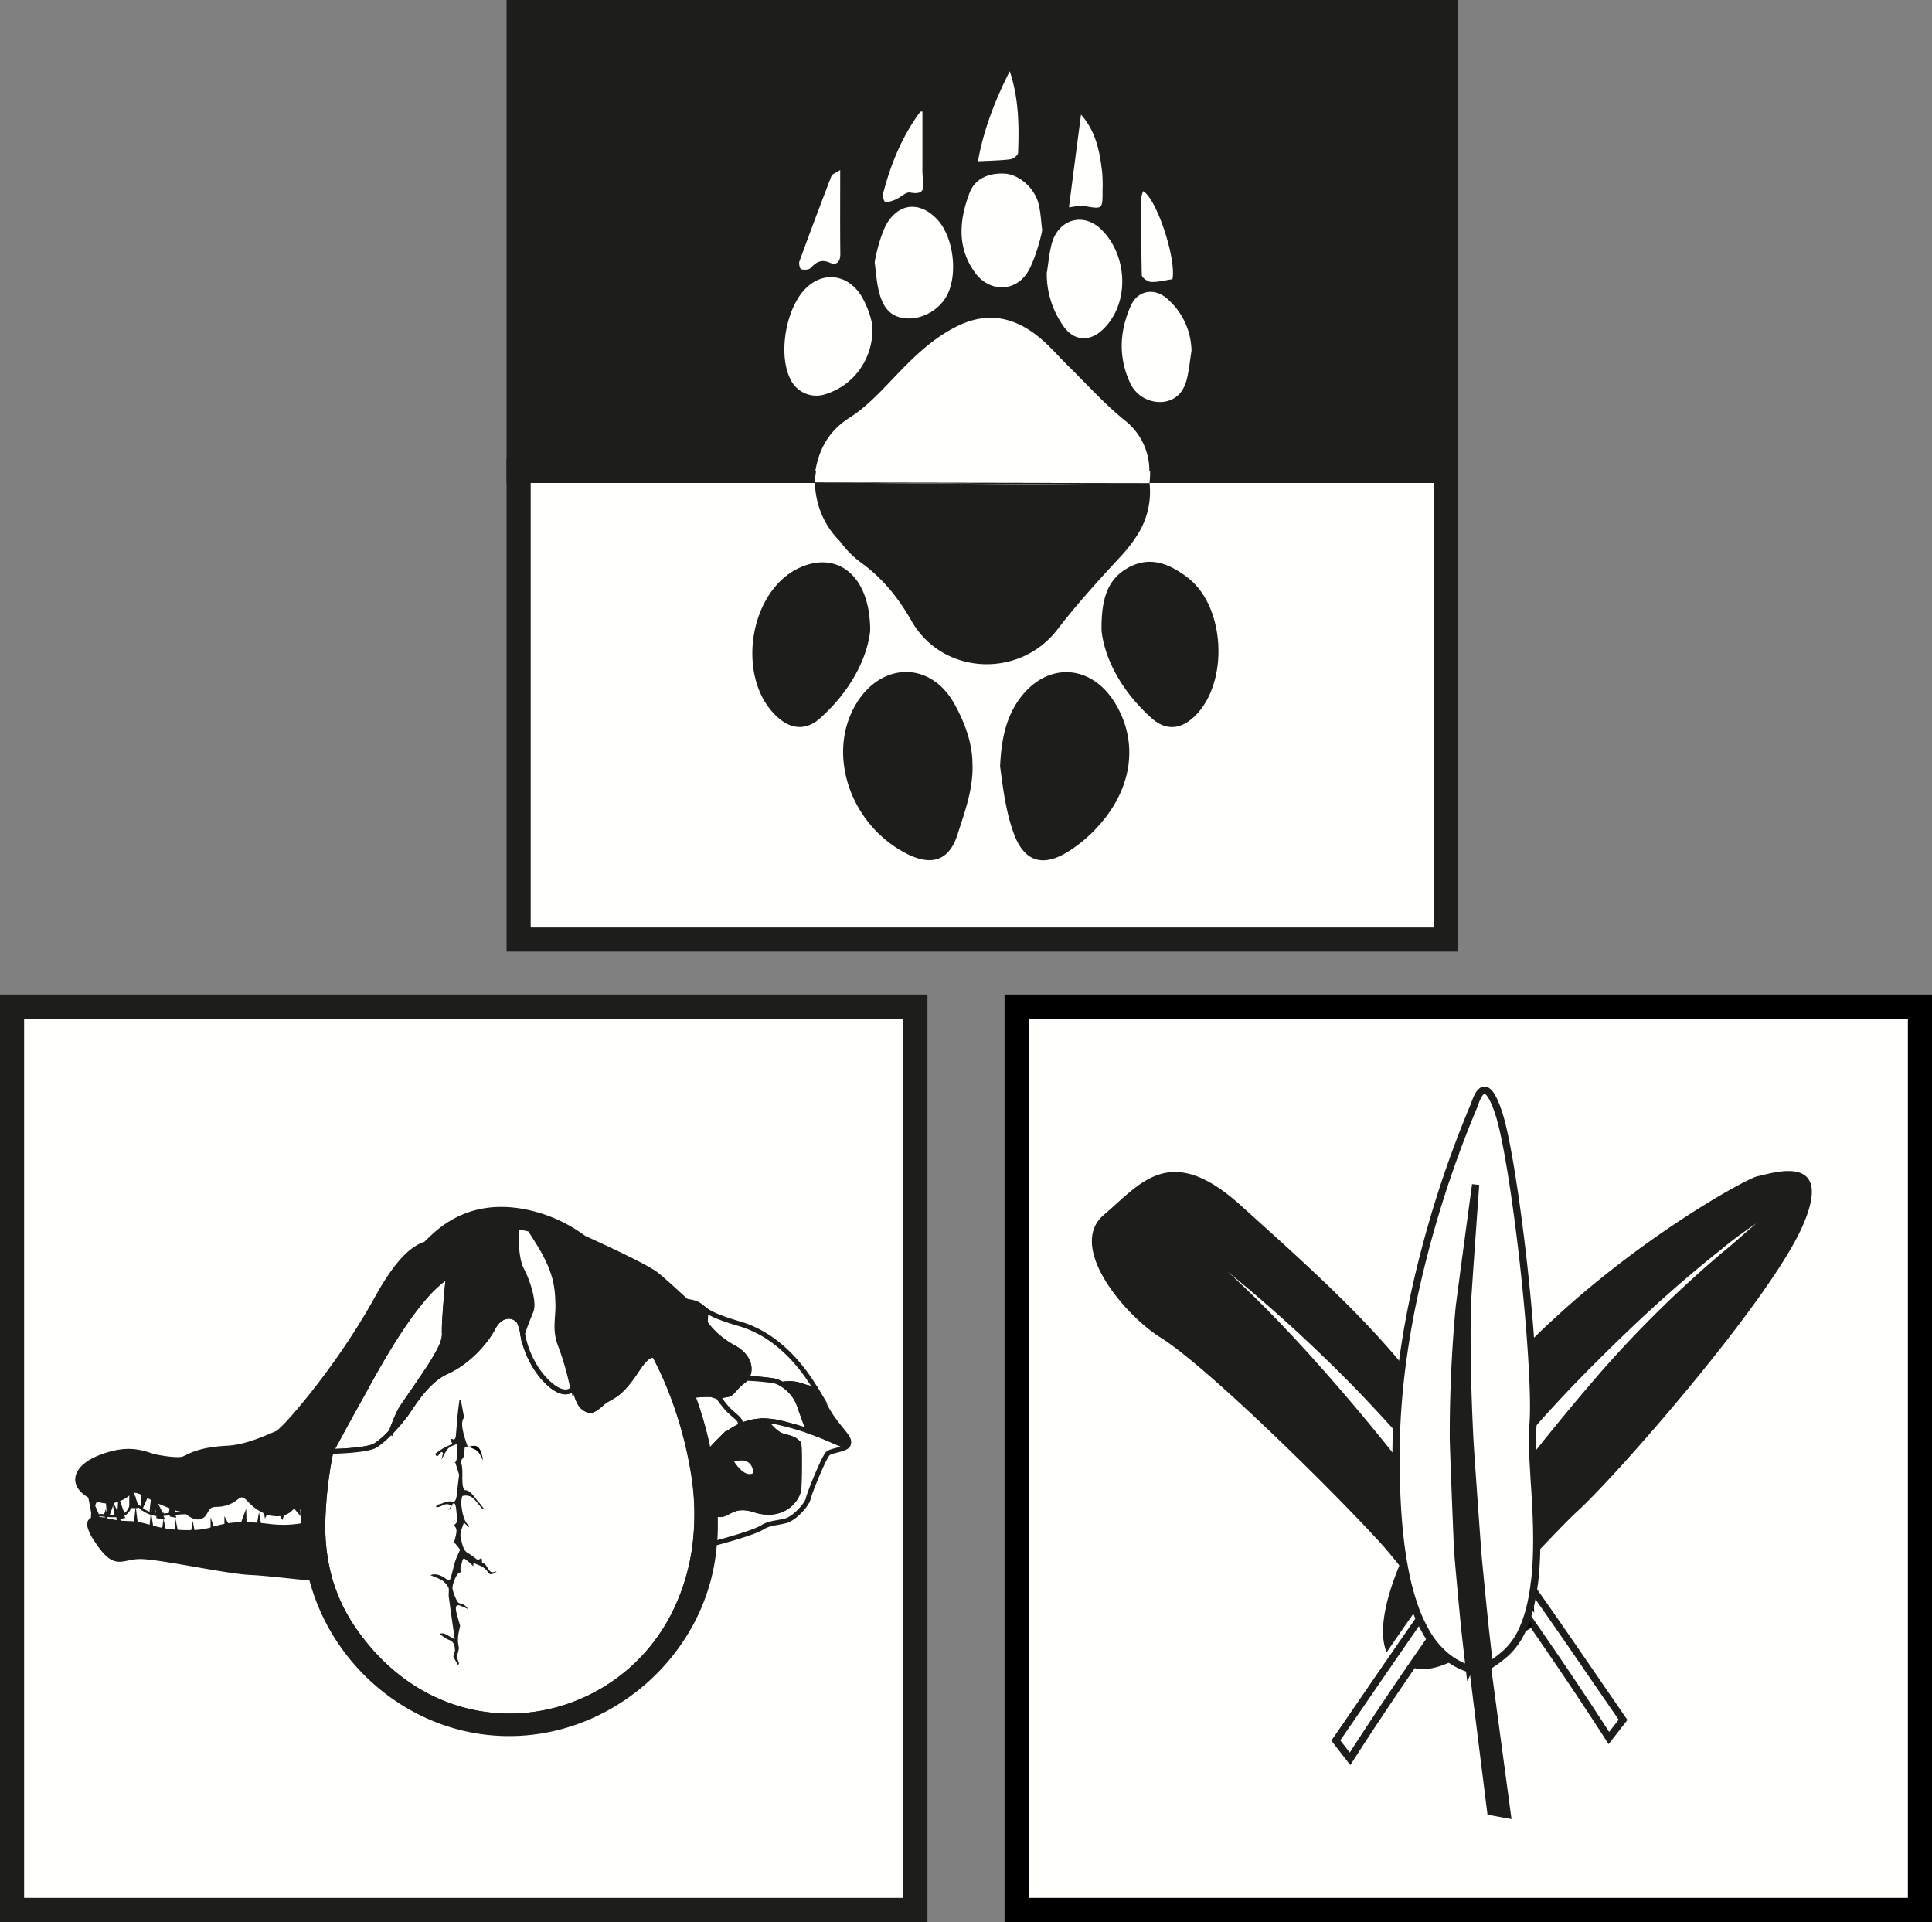 <svg xmlns="http://www.w3.org/2000/svg" viewBox="0 0 723.035 719.268"><rect x="0" y="0" width="723.035" height="719.268" fill="#808080" stroke="none"/><defs><style>.uuid-05f3dc0d-e250-4a65-83c7-b1793b5c9838,.uuid-4ffd38dd-f1f5-47ac-8a6c-0fb7eba5a7bd,.uuid-6b0f54ec-7a82-425e-9e40-15ef9285a2c5{fill:#fffffc}.uuid-4ffd38dd-f1f5-47ac-8a6c-0fb7eba5a7bd,.uuid-5631f092-d9e1-427b-a4d4-39678a012c6c,.uuid-6b0f54ec-7a82-425e-9e40-15ef9285a2c5,.uuid-ec4c8131-a847-4def-858a-ee506c09be36,.uuid-f1707415-1bdc-4ca3-9bed-28c6ae988499{stroke-miterlimit:10;stroke:#1d1d1b}.uuid-6b0f54ec-7a82-425e-9e40-15ef9285a2c5{stroke-width:2.706px}.uuid-05f3dc0d-e250-4a65-83c7-b1793b5c9838,.uuid-0b051f60-a2e0-4c6c-bd12-e11d43918e89,.uuid-5c940e72-9613-45be-8412-74c64adeaa78{stroke-width:0}.uuid-0b051f60-a2e0-4c6c-bd12-e11d43918e89,.uuid-5631f092-d9e1-427b-a4d4-39678a012c6c,.uuid-ec4c8131-a847-4def-858a-ee506c09be36{fill:#1d1d1b}.uuid-4ffd38dd-f1f5-47ac-8a6c-0fb7eba5a7bd,.uuid-5631f092-d9e1-427b-a4d4-39678a012c6c,.uuid-f1707415-1bdc-4ca3-9bed-28c6ae988499{stroke-width:1.804px}.uuid-f1707415-1bdc-4ca3-9bed-28c6ae988499{fill:none}.uuid-5c940e72-9613-45be-8412-74c64adeaa78{fill:#000}.uuid-ec4c8131-a847-4def-858a-ee506c09be36{stroke-width:.451px}</style></defs><g id="uuid-fc91ba98-4d50-4c4c-ab86-b1b82adc20a6"><g id="uuid-dfebb4ec-d80f-4662-a7e2-0ed8bbfb1e2b"><path class="uuid-05f3dc0d-e250-4a65-83c7-b1793b5c9838" d="M4.51 376.682h338.076v338.075H4.51z"/><path class="uuid-0b051f60-a2e0-4c6c-bd12-e11d43918e89" d="M338.076 381.193v329.054H9.02V381.193h329.055m9.02-9.021H0v347.096h347.096V372.172Z"/><path class="uuid-4ffd38dd-f1f5-47ac-8a6c-0fb7eba5a7bd" d="M305.267 519.771a21.172 21.172 0 0 1-5.323-1.226 13.946 13.946 0 0 0-7.216-.515 9.797 9.797 0 0 0-3.356-1.326 96.714 96.714 0 0 0-10.149-.902c2.165-2.877 1.516-8.19-4.69-11.537-7.073-3.816-10.176-8.48-10.6-9.193l-.09-.108a20.55 20.55 0 0 0 .144-4.736c1.732 1.245 4.853 2.878 12.63 5.133 14.27 4.159 23.354 15.66 28.65 24.41Z"/><path class="uuid-4ffd38dd-f1f5-47ac-8a6c-0fb7eba5a7bd" d="m302.353 535.459-2.472-.803a111.032 111.032 0 0 0-8.065-2.192 26.702 26.702 0 0 0-5.556-.722 20.811 20.811 0 0 0-9.328 1.922 2.796 2.796 0 0 0-.117-1.922 2.898 2.898 0 0 0-.262-.415c-.965-1.308-3.103-2.57-5.015-4.871l-.433-.532c-.903-1.11-1.805-2.382-2.617-3.473a31.32 31.32 0 0 0 3.897-.578c.145-.022.287-.058.424-.108 1.426-.541 2.337-2.706 5.332-4.916a5.052 5.052 0 0 0 1.055-1.047c3.397.122 6.784.424 10.149.902 1.19.23 2.329.68 3.356 1.326a15.489 15.489 0 0 1 6.486 8.002c.956 3.049 2.688 7.054 3.166 9.427Z"/><path class="uuid-4ffd38dd-f1f5-47ac-8a6c-0fb7eba5a7bd" d="M317.472 540.312c.09.803-.902 1.344-2.183 1.804-1.922.64-4.565 1.065-5.413 1.804-1.48 1.272-6.99 14.849-7.415 16.969s-5.097 7.415-8.489 8.263c-3.391.848-6.143.848-8.48 2.336s-8.903 3.608-16.751 5.72c-.379.099-.794.198-1.263.288.054-.767.1-1.534.126-2.3.118-2.95.136-5.864.073-8.75l.333.135c.345.135.706.226 1.074.27h.234c3.392.19 5.016-4.357 13.18-1.75 10.6 3.392 16.328-4.032 16.535-8.272s.217-13.531 0-15.687-2.968-2.968-5.512-3.608a7.903 7.903 0 0 1-1.759-.668c-1.461-.776-3.022-2.22-5.493-5.142 1.872.045 3.735.287 5.556.722a111.04 111.04 0 0 1 8.065 2.192l2.472.803c10.239 3.509 14.127 6.675 15.11 4.871ZM276.932 533.664c-.37.171-.722.342-1.073.532l-.19.099c-.334.18-.667.37-.992.568s-.704.424-1.038.659h-.045c-.297.198-.586.406-.902.622l-.252.19-.09.072c-.262.18-.515.379-.767.586l-.09.072c-.316.253-.632.524-.903.794s-.64.569-.947.902-.532.506-.794.767a53.36 53.36 0 0 0-3.653 4.033 131.986 131.986 0 0 0-6.017-21.353c3.608-.316 6.928-.478 7.577-.126a3.554 3.554 0 0 0 1.741.379 76.093 76.093 0 0 0 2.617 3.473l.433.532c1.912 2.3 4.05 3.608 5.015 4.871.099.13.186.27.262.415.26.605.298 1.282.108 1.913Z"/><path class="uuid-5631f092-d9e1-427b-a4d4-39678a012c6c" d="M317.472 540.312c-.983 1.804-4.908-1.362-15.12-4.853-.477-2.373-2.21-6.378-3.166-9.427a15.489 15.489 0 0 0-6.486-8.002 13.946 13.946 0 0 1 7.217.515 21.172 21.172 0 0 0 5.322 1.226c1.444 2.382 2.608 4.565 3.519 6.315 4.267 8.254 9.986 11.863 8.714 14.226ZM35.777 560.771l-1.227 2.76-.695-3.67.244.135c.542.294 1.102.554 1.678.775ZM42.02 561.637l-1.255 3.51-.297-3.401c.519 0 1.037-.035 1.551-.109ZM54.757 559.346l-1.182 2.634v-3.23l1.182.596ZM58.915 561.538l-1.317 2.995-.243-3.77c.424.225.902.45 1.317.658l.243.117ZM50.977 563.965l-1.705-.036v-.614l.009-4.33 1.416 4.15.28.83zM60.882 568.123l-2.075-.36.487-2.815 1.002 1.985.586 1.19zM65.185 567.438l-1.272-.226.415-2.399.55 1.687.307.938zM46.106 567.717l-1.399.253.055-.767.171-2.751.902 2.499.271.766zM36.535 567.889l-1.624.604.018-.261.144-3.726 1.254 2.905.208.478z"/><path class="uuid-f1707415-1bdc-4ca3-9bed-28c6ae988499" d="M66.123 573.364h-.469l.108-1.804.361 1.804Z"/><path class="uuid-5631f092-d9e1-427b-a4d4-39678a012c6c" d="M61.522 572.796c-.18 0-.37-.063-.55-.108l.226-1.606.324 1.714ZM45.06 569.946l-.84-.109-.388-2.462 1.227 2.57Z"/><path class="uuid-f1707415-1bdc-4ca3-9bed-28c6ae988499" d="m39.827 568.99-.56-.1.272-.902.288 1.001ZM51.067 570.324l-.613-.08.28-2.608.333 2.688Z"/><path class="uuid-5631f092-d9e1-427b-a4d4-39678a012c6c" d="m56.877 571.74-.605-.17.235-2.292.37 2.463Z"/><path class="uuid-4ffd38dd-f1f5-47ac-8a6c-0fb7eba5a7bd" d="M167.852 477.554a.325.325 0 0 0 0 .09 1.66 1.66 0 0 0-.073.343c-.514 4.086-1.678 17.518-1.48 20.829s-2.056 7-4.51 11.087c-2.2 3.608-8.308 12.367-10.716 15.885l-.704 1.047c-1.515 2.255-3.807 8.588-3.96 9.02a30.238 30.238 0 0 1-5.963 5.17c-3.374 1.876-15.642 2.12-16.49 2.138a.316.316 0 0 1 0-.127c.045-.099.126-.243.243-.442a.605.605 0 0 1 .055-.108l2.832-5.187.587-1.155 3.788-6.892c1.543-2.787 2.995-5.412 4.042-7.28 3.364-5.926 19.548-37.202 32.349-44.418Z"/><path class="uuid-5631f092-d9e1-427b-a4d4-39678a012c6c" d="M91.805 570.532H90.38l1.335-3.608.09 3.608ZM85.32 570.938l-.984.162v-1.894l.983 1.732Z"/><path class="uuid-f1707415-1bdc-4ca3-9bed-28c6ae988499" d="m79.718 572.228-.533.162v-1.804l.533 1.642Z"/><path class="uuid-5631f092-d9e1-427b-a4d4-39678a012c6c" d="M72.384 573.473h-.578l.289-1.651.289 1.65ZM124.064 542.594c0 .154-.063.307-.09.46.045-.099.126-.243.244-.442a.424.424 0 0 1-.154-.018Zm-.162.587a.316.316 0 0 1 0-.127v.127ZM99.708 565.75l-.541 1.11-.262-1.452c.298.126.577.244.803.343ZM105.914 566.22l-.478 1.497-.667-1.263a6.784 6.784 0 0 0 1.145-.234ZM97.317 570.82l-.803-.063.388-2.228.415 2.292ZM111.814 566.103l-2.075-2.49c1.055-.902 1.055-.487 1.985-.072l.09 2.562ZM120.934 562.91l-.253 1.416-.424-1.254c.199-.045.451-.109.677-.163Z"/><path d="M113.42 570.496a.9.9 0 0 0 .045.343 41.433 41.433 0 0 1-12.63.36c-1.244-.153-2.4-.27-3.5-.378l-.415-2.292-.388 2.228a73.643 73.643 0 0 0-4.708-.225l-.09-3.608-1.336 3.608a37.887 37.887 0 0 0-5.06.406l-.903-1.732v1.894c-1.558.31-3.1.698-4.618 1.164l-.56-1.669v1.804l-1.091.289a29.66 29.66 0 0 1-5.71.758l-.289-1.633-.289 1.65a48.713 48.713 0 0 1-5.683-.126l-.36-1.804-.109 1.804a53.453 53.453 0 0 1-4.131-.532l-.325-1.714-.226 1.606a39.154 39.154 0 0 1-3.725-.848l-.37-.1-.37-2.462-.235 2.291c-2.543-.694-4.041-1.055-5.205-1.245l-.333-2.706-.28 2.607c-1.452-.18-2.544-.117-5.133-.28h-.262l-1.226-2.57.388 2.462c-1.318-.19-2.878-.55-4.394-.848l-.252-.992-.27.902c-3.366-.613-6.315-.74-5.648 2.382-.83-1.38.388-2.472 1.272-3.04v.27l1.624-.613-.208-.478c1.417-.776 1.958-.127 4.854-.09 1.203.06 2.41.024 3.608-.109v.767l1.398-.253-.28-.766a4.204 4.204 0 0 0 2.382-2.228 3.933 3.933 0 0 1 1.055-1.408v.605h1.696l-.28-.821c.746.332 1.434.78 2.04 1.326a11.312 11.312 0 0 0 6.206 2.535l-.136.766 2.084.361-.595-1.19 3.726-.352-.118.622 1.272.226-.297-.902c1.506-.145 2.895-.253 3.743-.262a9.471 9.471 0 0 0 1.615-.225c1.687 1.326 4.826 3.13 6.531-.208 2.4-4.718 4.159-1.28 9.923-4.24 2.246-1.136 3.365-3.95 6.684-.316a17.266 17.266 0 0 0 5.566 4.15l.262 1.452.541-1.11a10.5 10.5 0 0 0 5.025.705l.667 1.262.479-1.497a6.315 6.315 0 0 0 2.769-1.588c.442-.45.785-.776 1.055-1.02l2.075 2.49-.09-2.561c.262.112.534.2.812.261a1.2 1.2 0 0 0 .27.054c.332.052.666.085 1.002.1-.118.902-.253 1.759-.388 2.643l-.153 3.888Z" stroke-width=".902" stroke="#1d1d1b" stroke-miterlimit="10" fill="#fffffc"/><path class="uuid-4ffd38dd-f1f5-47ac-8a6c-0fb7eba5a7bd" d="M260.054 578.344a79.465 79.465 0 0 1-7.289 24.618c-21.596 44.716-84.922 56.029-119.274 8.335a65.113 65.113 0 0 1-9.923-20.008 72.023 72.023 0 0 1-2.706-21.65v-.902c.072-1.994.171-3.96.306-5.918a148.844 148.844 0 0 1 2.707-19.656c.848 0 13.116-.262 16.49-2.138a30.238 30.238 0 0 0 5.963-5.17 75.723 75.723 0 0 0 5.412-6.314c.415-.56 1.01-1.488 1.804-2.634 2.707-4.05 7.47-10.825 13.532-13.531 7.785-3.5 14.433-10.7 17.51-16.536s8.172-4.672 9.733-2.147a18.042 18.042 0 0 1 1.28 4.51 35.371 35.371 0 0 0 5.558 13.613c.415.587.857 1.173 1.335 1.805 2.706 3.283 4.97 4.988 6.801 5.764 2.941 1.245 4.71.063 5.07-.902.587-1.552 1.362 5.259 3.888 7.216s3.699 1.363 7.01-1.551c3.31-2.914 6.034-1.75 13.035-12.458 1.858-2.833 3.247-4.321 4.348-4.98.7-.541 1.657-.609 2.426-.17 2.622 4.999 4.924 10.16 6.892 15.452a151.315 151.315 0 0 1 6.982 25.349c.064.324.118.64.172.965.108.56.198 1.118.288 1.687a94.882 94.882 0 0 1 .65 27.351Z"/><path class="uuid-5631f092-d9e1-427b-a4d4-39678a012c6c" d="M299.07 541.16c-.208-2.12-2.969-2.968-5.513-3.608a7.903 7.903 0 0 1-1.759-.668c-1.461-.776-3.022-2.22-5.493-5.142a20.811 20.811 0 0 0-9.328 1.922c-.37.171-.722.342-1.073.532l-.19.099c-.334.18-.667.37-.992.568s-.695.433-1.038.659h-.045c-.297.198-.586.406-.902.622l-.252.19-.09.072c-.262.19-.515.388-.767.586l-.09.072c-.316.262-.632.524-.903.794s-.64.569-.947.902-.532.506-.794.767a53.36 53.36 0 0 0-3.653 4.033 131.986 131.986 0 0 0-6.017-21.353c3.608-.316 6.928-.478 7.578-.126a3.554 3.554 0 0 0 1.74.379 31.32 31.32 0 0 0 3.898-.578c.144-.022.286-.058.424-.108 1.425-.541 2.336-2.706 5.33-4.916a5.052 5.052 0 0 0 1.056-1.047c2.165-2.877 1.516-8.19-4.69-11.537a31.898 31.898 0 0 1-10.69-9.3 20.55 20.55 0 0 0 .144-4.737c-2.3-1.633-2.192-2.562-7.108-3.284-2.49-2.165-7.217-6.711-11.177-9.922-3.329-2.707-16.941-9.084-27.19-13.748a54.811 54.811 0 0 0-18.248-8.913c-14.064-3.816-27.18-1.804-38.069 8.344-1 .902-1.993 1.877-2.967 2.824-4.033 1.254-9.824 5.214-18.042 20.071-.614 1.11-1.227 2.21-1.858 3.293-2.571 4.51-5.242 8.777-7.894 12.819-11.06 16.815-21.902 29.155-24.699 31.952l-2.544 2.471c-5.881 2.535-12.34 5.413-19.241 5.8-10.374.56-13.532 2.78-16.094 3.907s-11.32-.794-11.32-.794c-5.215-1.696-10.176-3.5-20.208.397-8.912 3.518-11.537 9.923-3.473 14.433l.244.136c.533.293 1.084.553 1.65.775a12.44 12.44 0 0 0 4.692.975c.519 0 1.037-.035 1.551-.109 2.631-.48 5.05-1.758 6.928-3.662 1.435-.55 2.96-.072 4.673.776l1.137.595c.82.442 1.678.902 2.598 1.416.424.226.902.451 1.317.659l.243.117a78.329 78.329 0 0 0 7.506 3.004l2.706.47c.358.359.738.696 1.137 1.01 1.687 1.326 4.826 3.13 6.53-.208 2.4-4.718 4.16-1.28 9.924-4.24 2.246-1.136 3.365-3.95 6.684-.315a17.266 17.266 0 0 0 5.566 4.15c.262.125.541.243.803.342a10.5 10.5 0 0 0 5.025.704 6.783 6.783 0 0 0 1.145-.235 6.315 6.315 0 0 0 2.77-1.588c.442-.45.784-.775 1.055-1.019 1.056-.902 1.056-.487 1.985-.072.261.112.533.2.812.261a1.2 1.2 0 0 0 .27.055c.332.051.666.085 1.001.099-.117.902-.252 1.759-.387 2.643v3.897a.9.9 0 0 0 .045.343 41.433 41.433 0 0 1-12.63.36c-1.244-.153-2.4-.27-3.5-.378l-.802-.063a73.643 73.643 0 0 0-4.71-.226h-1.425a37.887 37.887 0 0 0-5.06.406l-.984.162c-1.558.31-3.1.698-4.618 1.164l-.533.162-1.091.289a29.66 29.66 0 0 1-5.71.758h-.578a48.713 48.713 0 0 1-5.683-.126H65.7a53.453 53.453 0 0 1-4.131-.533c-.18 0-.37-.063-.55-.108a39.154 39.154 0 0 1-3.726-.848l-.37-.1-.605-.17c-2.544-.695-4.041-1.056-5.205-1.245l-.613-.082c-1.452-.18-2.544-.117-5.133-.28h-.262l-.839-.108c-1.317-.189-2.877-.55-4.393-.847l-.604-.163c-3.365-.613-6.315-.74-5.647 2.382a16.111 16.111 0 0 0 2.31 4.745c7.46 11.573 9.164 6.314 17.03 6.53 7.867.217 31.826 5.558 40.847 5.955 5.034.216 14.434 1.326 22.733 2.146 7.82 30.32 33.864 53.82 65.076 57.608 42.895 5.223 82.794-27.965 85.789-70.778.054-.767.1-1.534.126-2.3.118-2.95.136-5.864.072-8.75l.334.135c.345.135.706.226 1.074.27h.234c3.392.19 5.016-4.357 13.18-1.75 10.6 3.392 16.328-4.032 16.535-8.272s.28-13.531.108-15.651Zm-37.771-44.798Zm-92.915-20.26c-.172.36-.316.694-.433 1.01a8.28 8.28 0 0 1 .469-1.01h-.036Zm-48.163 86.97c.226 0 .451-.109.677-.163l-.253 1.417-.424-1.254Zm139.824 15.272a79.465 79.465 0 0 1-7.289 24.618c-21.596 44.716-84.923 56.029-119.274 8.335a65.113 65.113 0 0 1-9.923-20.008 72.023 72.023 0 0 1-2.706-21.65v-.902c.072-1.994.171-3.96.306-5.918a148.844 148.844 0 0 1 2.707-19.656l.072-.127c0-.153.054-.306.09-.46a.713.713 0 0 1 0-.117h.18l2.833-5.187.632-1.128 3.788-6.892c1.543-2.787 2.995-5.412 4.042-7.28 3.337-5.926 19.52-37.202 32.321-44.418a.325.325 0 0 0 0 .09 1.66 1.66 0 0 0-.072.343c-.514 4.086-1.678 17.518-1.48 20.829s-2.056 7-4.51 11.087c-2.2 3.608-8.308 12.367-10.716 15.885l-.704 1.047c-1.516 2.255-3.807 8.588-3.96 9.02a75.723 75.723 0 0 0 5.412-6.314c.415-.56 1.01-1.488 1.805-2.634 2.706-4.05 7.469-10.825 13.53-13.531 7.786-3.5 14.434-10.7 17.51-16.536 3.076-5.836 8.173-4.672 9.734-2.147a18.042 18.042 0 0 1 1.28 4.51c.975-3.337 2.32-6.314 3.185-8.551 1.353-3.5-1.551-11.727-3.301-15.002s-2.337-8.173-2.147-13.81v-1.3c.009-.15.009-.3 0-.45v-.425a3.608 3.608 0 0 0-.055-.46c1.7.163 3.384.465 5.034.902a283.556 283.556 0 0 1 3.464 5.476c6.612 10.699 6.81 16.734 7 22.182.19 5.269-1.263 9.617.758 15.173.063.19.135.388.217.587 1.378 3.69 2.55 7.455 3.509 11.276a209.368 209.368 0 0 1 1.163 4.682c.587-1.552 1.363 5.259 3.888 7.216s3.699 1.363 7.01-1.551 6.035-1.75 13.035-12.458c1.858-2.833 3.247-4.321 4.348-4.98.7-.541 1.657-.609 2.427-.17 2.622 4.999 4.924 10.16 6.891 15.452a151.315 151.315 0 0 1 6.983 25.349c.063.324.117.64.171.965.108.56.198 1.118.289 1.687a94.881 94.881 0 0 1 .532 27.351h-.01Zm13.315-31.889a12.26 12.26 0 0 1 3.5-.776 5.864 5.864 0 0 1 3.608.794c.258.17.496.367.713.587l.171.171.081.09c.159.183.3.379.424.587 0 .054.064.099.09.144.071.116.134.237.19.36 0 .064.063.118.09.19.113.266.213.537.298.812 0 .153.09.316.126.487.14.593.228 1.196.262 1.804-4.772 3.582-9.544-5.25-9.544-5.25h-.01Z"/><path class="uuid-4ffd38dd-f1f5-47ac-8a6c-0fb7eba5a7bd" d="M214.345 519.438c-.36.965-2.129 2.147-5.07.902-1.804-.776-4.113-2.481-6.801-5.765a26.627 26.627 0 0 1-1.335-1.804 35.371 35.371 0 0 1-5.557-13.612c.974-3.338 2.318-6.315 3.184-8.552 1.353-3.5-1.552-11.727-3.302-15.002s-2.336-8.173-2.147-13.81v-1.3c.01-.15.01-.3 0-.45v-.425a3.608 3.608 0 0 0-.054-.46c1.7.163 3.384.464 5.034.902a283.556 283.556 0 0 1 3.464 5.476c6.612 10.699 6.81 16.734 7 22.182.19 5.268-1.263 9.616.758 15.173.063.19.135.388.216.587 1.379 3.69 2.55 7.455 3.51 11.276.64 2.706 1.1 4.682 1.1 4.682Z"/><path class="uuid-0b051f60-a2e0-4c6c-bd12-e11d43918e89" d="m172.48 523.975 1.199 6.468c-1.2 1.732-.64 3.87-.289 5.647.445 1.8 1 3.572 1.66 5.304h-1.046c-.352 1.687 0 3.952-1.173 4.71-.193.47-.255.984-.18 1.488.757 2.706.09 5.827.586 8.588.117.604.47 1.48.704 1.48 1.849 0 3.22 2.01 4.654 3.87a30.048 30.048 0 0 1 2.707 3.436 3.23 3.23 0 0 1-1.029-.568c-1.254-1.371-2.426-3.194-3.752-4.123a4.51 4.51 0 0 0-3.42-.406c-.207 0-.577 2.183-.46 3.176.38 3.428 1.083 6.576 2.96 7.992l-.172.505-1.804-1.74c-.352 1.019-.794 2.11-1.119 3.319a5.412 5.412 0 0 0-.135 2.165c.577 2.436 1.046 5.07 2.652 5.845a30.86 30.86 0 0 1 3.32 2.364c.28.137.6.17.902.09.469-.063 1.209-1.416 1.127 1.01 0 .118.334.29.515.406s.55.217.775.497c.686.902 1.281 2.21 2.021 2.706s1.434-.172 2.174-.108a6.477 6.477 0 0 1-1.615.965 1.299 1.299 0 0 1-1.443-.442c-1.642-2.58-3.608-2.788-5.629-3.753 0 .821-.054 1.398-.045 1.281a21.425 21.425 0 0 0-3.202-2.787c-1.029-.578-.948 2.065-1.561 2.895a9.69 9.69 0 0 0 .063 2.156c-1.245.072-2.075 2.021-2.787 4.213a5.007 5.007 0 0 0-.28 2.066 19.124 19.124 0 0 0 1.804 4.637c.596.902 1.56.721 2.337 1.163a4.646 4.646 0 0 1 1.614 1.651 33.847 33.847 0 0 0-3.32-1.407 1.001 1.001 0 0 0-1.145.586c-.084.746-.017 1.5.198 2.22.37 1.542.83 3.003 1.354 4.844-.388 2.128-1.263 4.618-.533 7.866.208.902-.342 2.526-.793 3.554l.902 2.706-.325.668c-.614-1.074-1.254-2.102-1.804-3.293.15-.678.36-1.342.622-1.984 0-3.943-1.723-3.852-3.184-4.62a22.315 22.315 0 0 1-2.517-1.857c2.012-.758 3.608 1.299 5.61 1.984-.45-3.166-.838-5.854-1.226-8.543-.117-.784-.216-1.578-.325-2.363-.19-1.362-.379-2.706-.559-4.096a13.143 13.143 0 0 1-.153-1.335c0-1.019.18-2.525-.082-2.968a7.893 7.893 0 0 0-2.39-2.706 32.522 32.522 0 0 0-4.348-1.894c1.452-.73 3.915-.307 6.233 1.687.731.631 1.092.09 1.362-.767.623-2.012 1.074-4.24 1.705-6.243.479-1.479 1.128-2.706 1.805-4.257l-2.256-2.806c1.2-4.222 1.191-4.97-.08-6.314.811-.659 1.65-1.21 1.154-3.609-.235-1.127-.217-2.472-.487-3.554-.442-1.804-1.02-1.037-1.543 0a3.302 3.302 0 0 1-1.209 1.56l1.038-1.605c-2.093-1.904-3.789.902-5.683.36.234-.36.397-.838.577-.856 1.804-.208 3.608-1.606 5.494-1.128 1.127.28 1.605-.758 1.804-3.094.216-2.201.505-4.357.82-6.991l-1.425-4.51-.45.189c1.939-1.209.396-4.781 1.271-6.622l-.153-.577c-1.11.523-2.3.704-3.293 1.678s-1.678 2.706-2.544 4.177l.55-2.418c-1.019-1.714-1.93 3.05-2.904.235 1.02-.695 2.048-1.48 3.112-2.093s2.075-1.002 3.293-1.57l-.749-1.804c.388 0 .623-.108.821 0 .73.478 1.137-.09 1.263-1.498.225-2.543.397-5.105.65-7.64.17-1.804.432-3.554.649-5.332l.56-.126Z"/><path class="uuid-5c940e72-9613-45be-8412-74c64adeaa78" d="M175.05 541.394c.956 0 1.877-.46 2.896-.28 1.804.335 2.336 2.78 2.887 5.495a22.887 22.887 0 0 0-1.85-3.293 5.16 5.16 0 0 0-2.047-1.227c-.614-.298-1.245-.496-1.868-.74l-.018.045Z"/></g></g><g id="uuid-843e28b1-50ac-47c5-a8e3-0e44b6561bfe"><path stroke-width="9.021" stroke="#1d1d1b" stroke-miterlimit="10" fill="#fffffc" d="M194.093 176.214h347.096v175.393H194.093z"/><path class="uuid-0b051f60-a2e0-4c6c-bd12-e11d43918e89" d="M374.275 286.71c.46-9.192 1.876-17.698 7.216-25.095 10.212-14.073 26.892-13.261 35.885 1.623 8.787 14.524 6.504 31.89-6.53 46.133a52.438 52.438 0 0 1-12.026 9.878c-9.192 5.322-15.687 2.706-19.376-7.217-2.833-7.668-3.979-15.994-5.17-25.321ZM363.928 285.466c.487 9.598-2.977 18.574-5.557 26.756-3.112 9.86-9.725 11.97-18.944 7.307-21.127-10.717-30.202-37.148-19.178-55.867 9.426-16.003 28.064-16.418 36.985-.126 3.762 6.757 6.594 14.415 6.694 21.93ZM412.244 235.941c-.163-12.43 2.543-19.512 10.292-23.653 8.047-4.312 15.273-1.181 21.813 3.771 14.433 10.888 15.687 39.972 2.444 52.276-4.988 4.637-10.446 5.223-15.84.406-10.897-9.733-17.564-21.903-18.71-32.8ZM325.661 236.14c-1.28 10.978-7.965 23.13-18.944 32.818-4.51 3.978-9.832 4.266-14.884.144-16.923-13.838-12.052-48.433 8.046-56.922 13.875-5.872 25.845 3.5 25.782 23.96Z"/><path d="M541.189 4.51H194.093v171.713h110.226c1.434-8.245 5.042-15.002 12.881-19.963 5.91-3.726 10.907-9.021 15.787-14.154 7.361-7.704 14.713-15.245 24.465-20.044 11.637-5.738 21.911-3.248 31.293 4.726 3.536 3.004 6.567 6.559 9.869 9.815 7.072 6.937 13.739 14.434 21.388 20.613a23.914 23.914 0 0 1 9.328 19.007h111.859V4.51ZM329.694 72.78c2.824-11.095 7.09-21.568 13.884-30.887.144-.198.604-.153.902-.217v20.261c-.062 1.807.01 3.617.216 5.413.64 3.996-.46 5.476-4.826 4.664-1.543-.28-3.464 1.74-5.277 2.544-1.251.603-2.603.97-3.987 1.082-.271.045-1.128-1.985-.912-2.86Zm-31.22 25.015a1763.12 1763.12 0 0 1 11.988-31.96c.261-.686 1.452-1.02 3.265-2.21 0 11.284-.072 21.325.046 31.365 0 2.959-1.408 4.411-3.843 3.347-3.293-1.444-5.16-.271-7.28 1.966-.677.695-2.463.758-3.545.451-.497-.135-.939-2.102-.632-2.959Zm10.012 49.615a10.77 10.77 0 0 1-13.531-5.908c-4.411-9.31-1.47-26.161 5.846-33.522 6.657-6.703 16.138-5.413 21.153 3.202a34.577 34.577 0 0 1 3.916 10.564c.54 12.358-6.91 22.38-17.339 25.691l-.045-.027Zm45.213-36.985c-2.968 5.656-9.797 9.408-16.156 8.542-6.108-.82-8.309-5.493-9.5-10.716-.73-3.203-.902-6.532-1.362-9.806-.333-.172 2.03-11.375 5.061-15.75 5.016-7.271 12.521-7.019 18.502-.434s7.596 20.37 3.455 28.227v-.063Zm72.735-36.607a9.021 9.021 0 0 1 .686-2.273c5.26 3.157 12.449 25.565 10.942 32.944-3.013.442-5.53 1.136-8.001 1.02-1.245-.064-3.428-1.597-3.455-2.518-.262-9.715-.199-19.449-.172-29.173Zm-22.552-30.942c5.683 6.531 7.036 14.127 7.911 21.867.161 2.149.2 4.305.118 6.459 0 7.217 0 7.108-6.802 5.927-1.804-.316-3.843.297-5.81.487 1.534-11.718 3.05-23.23 4.556-34.74h.027ZM377.207 26.64c3.401 10.175 3.51 20.378 3.104 30.598 0 .903-1.805 2.21-2.896 2.346-3.654.469-7.37.496-12.115.749 2.011-11.349 6.242-22.652 11.88-33.666l.027-.027Zm6.622 75.432c-4.8 7.452-14.434 7.217-19.62 0-6.83-9.463-5.846-19.746-2.021-29.823 2.101-5.52 7.307-7.532 13.035-7.216 5.412.261 11.258 5.412 12.746 11.158.812 3.176.902 6.531 1.362 9.797.316.135-2.525 11.448-5.53 16.111l.028-.027Zm27.784 21.587c-4.934 4.457-10.654 3.735-14.433-1.804a33.864 33.864 0 0 1-6.135-19.72c.569-3.608.902-7.216 1.805-10.762 2.318-9.183 11.646-12.223 18.474-5.674 10.113 9.779 11.015 28.29.262 37.987l.027-.027Zm31.961 17.798c-1.083 4.682-3.672 8.182-8.804 8.895a12.304 12.304 0 0 1-12.341-6.684c-4.655-9.743-4.213-19.657.108-29.318 2.58-5.774 8.877-6.802 13.622-2.553a26.422 26.422 0 0 1 9.066 19.422c-.56 3.437-.902 6.9-1.678 10.265l.027-.027Z" fill="#1d1d1b" stroke-width="9.021" stroke="#1d1d1b" stroke-miterlimit="10"/><path class="uuid-05f3dc0d-e250-4a65-83c7-b1793b5c9838" d="m304.864 180.589 125.337.226a52.7 52.7 0 0 0 .216-3.149v-1.443H305.424a50.558 50.558 0 0 0-.56 4.366Z"/><path class="uuid-05f3dc0d-e250-4a65-83c7-b1793b5c9838" d="M420.819 157.216c-7.65-6.215-14.316-13.676-21.389-20.613-3.301-3.256-6.314-6.81-9.869-9.815-9.381-7.974-19.656-10.464-31.293-4.726-9.752 4.799-17.14 12.34-24.465 20.044-4.88 5.106-9.923 10.428-15.786 14.154-7.84 4.961-11.448 11.727-12.882 19.963h125.011a23.914 23.914 0 0 0-9.327-19.007Z"/><path class="uuid-0b051f60-a2e0-4c6c-bd12-e11d43918e89" d="M304.895 180.589c.054.47.135 1.119.18 1.804a31.663 31.663 0 0 0 9.373 20.288 35.551 35.551 0 0 0 8.119 8.119c7.92 5.791 13.675 13.008 18.538 21.542 11.628 20.432 40.476 21.65 54.621 3.238 7.361-9.598 15.588-18.61 23.833-27.504a43.778 43.778 0 0 0 2.706-3.167 43.445 43.445 0 0 0 3.248-4.51 29.922 29.922 0 0 0 4.709-19.503c0 .225 0 .46-.063.694l-125.264-1.001Z"/><path class="uuid-0b051f60-a2e0-4c6c-bd12-e11d43918e89" d="M430.246 181.51c0-.235 0-.47.063-.695l-125.336-.226 125.273.92Z"/><path class="uuid-05f3dc0d-e250-4a65-83c7-b1793b5c9838" d="M388.627 76.127c-1.489-5.791-7.307-10.897-12.747-11.159-5.728-.27-10.933 1.741-13.035 7.217-3.825 10.076-4.808 20.36 2.02 29.823 5.206 7.217 14.822 7.496 19.621 0 3.004-4.664 5.846-15.976 5.503-16.174-.406-3.176-.523-6.531-1.362-9.707ZM380.995 57.265c.406-10.221.298-20.424-3.103-30.6-5.638 11.006-9.869 22.318-11.908 33.694 4.745-.253 8.462-.28 12.115-.749 1.092-.135 2.86-1.488 2.896-2.345ZM322.621 111.21c-5.016-8.625-14.496-9.924-21.154-3.203-7.316 7.37-10.257 24.212-5.845 33.522a10.77 10.77 0 0 0 13.53 5.908c10.474-3.337 17.925-13.333 17.339-25.664a34.577 34.577 0 0 0-3.87-10.564ZM299.816 100.754c1.083.307 2.869.244 3.545-.45 2.12-2.238 3.988-3.41 7.28-1.967 2.436 1.064 3.88-.388 3.843-3.347-.117-10.04-.045-20.08-.045-31.366-1.804 1.191-3.004 1.525-3.265 2.21a1858.03 1858.03 0 0 0-11.99 31.961c-.306.857.136 2.824.632 2.96ZM412.018 85.752c-6.829-6.549-16.156-3.509-18.475 5.675-.902 3.509-1.2 7.216-1.804 10.762a33.864 33.864 0 0 0 6.134 19.72c3.735 5.51 9.454 6.233 14.434 1.803 10.744-9.724 9.841-28.235-.289-37.96ZM405.82 77.11c6.83 1.182 6.82 1.29 6.802-5.926.083-2.154.044-4.31-.117-6.46-.902-7.721-2.21-15.335-7.938-21.848a7974.938 7974.938 0 0 0-4.51 34.722c1.92-.226 3.905-.803 5.764-.488ZM332.454 82.785c-3.031 4.375-5.413 15.579-5.06 15.75.432 3.275.63 6.603 1.361 9.806 1.191 5.223 3.392 9.923 9.5 10.717 6.359.902 13.188-2.887 16.156-8.543 4.14-7.884 2.444-21.65-3.455-28.163-5.9-6.513-13.487-6.865-18.502.433ZM331.344 75.676a11.276 11.276 0 0 0 3.987-1.082c1.805-.803 3.735-2.824 5.278-2.544 4.366.812 5.466-.668 4.826-4.664a36.507 36.507 0 0 1-.217-5.413v-20.26c-.315.063-.775 0-.902.216-6.82 9.283-11.086 19.756-13.91 30.851-.216.875.64 2.905.938 2.896ZM436.843 111.823c-4.745-4.249-11.041-3.22-13.621 2.553-4.321 9.661-4.763 19.575-.108 29.318a12.304 12.304 0 0 0 12.34 6.684c5.133-.713 7.722-4.213 8.805-8.895.775-3.364 1.118-6.828 1.65-10.238a26.422 26.422 0 0 0-9.066-19.422ZM430.772 105.508c2.472.117 4.989-.577 8.002-1.02 1.506-7.378-5.683-29.768-10.942-32.943a9.021 9.021 0 0 0-.686 2.273c0 9.724-.09 19.458.171 29.173.027.92 2.21 2.454 3.455 2.517Z"/></g><g id="uuid-3e14bd44-4bfe-4996-805b-de915306331e"><path class="uuid-05f3dc0d-e250-4a65-83c7-b1793b5c9838" d="M380.449 376.682h338.075v338.075H380.449z"/><path class="uuid-5c940e72-9613-45be-8412-74c64adeaa78" d="M714.014 381.193v329.054H384.96V381.193h329.055m9.02-9.021H375.94v347.096h347.096V372.172Z"/><path class="uuid-ec4c8131-a847-4def-858a-ee506c09be36" d="M529.947 624.152c4.636.902 10.049-.758 15.795-3.951a32.755 32.755 0 0 1-8.245-9.923 2301.462 2301.462 0 0 0-9.246 13.324c.542.25 1.11.434 1.696.55Z"/><path d="M598.892 514.155c15.239-17.53 63.12-59.68 63.12-59.68s-51.56 41.956-65.684 56.08c-1.637 1.636-19.926 20.925-26.833 28.955.15 2.98.354 6.27.557 9.729 7.818-9.994 27.32-33.333 28.84-35.084Z" stroke="#fff" stroke-width="4.422" stroke-miterlimit="10" fill="#fffffc"/><path class="uuid-6b0f54ec-7a82-425e-9e40-15ef9285a2c5" d="M537.497 610.305a2301.462 2301.462 0 0 0-9.246 13.324c-10.374 15.119-17.87 26.602-21.154 31.7l-1.858 2.895-5.323-6.874c.505-.73 1.01-1.452 1.516-2.192 7.379-10.708 14.478-21.127 21.515-31.294a1944.44 1944.44 0 0 1 10.825-15.588 56.433 56.433 0 0 0 3.725 8.029Z"/><path d="M522.708 535.928c-4.618-5.17-17.915-19.115-19.72-20.938a569.009 569.009 0 0 0-51.03-45.375c15.723 13.36 32.213 30.59 48.28 49.173 1.686 1.949 16.652 19.846 22.29 26.882v-2.57c.03-2.4.09-4.79.18-7.172Z" stroke-width="1.804" stroke="#fff" stroke-miterlimit="10" fill="#fffffc"/><path d="m576.564 598.942-3.847-5.474a48.801 48.801 0 0 1-2.875 9.065 1256.612 1256.612 0 0 1 9.402 13.566c10.524 15.336 18.068 26.904 21.225 31.786a356.334 356.334 0 0 1 1.636 2.547l5.307-6.819c-.451-.645-.885-1.282-1.327-1.928-7.411-10.728-14.486-21.128-21.562-31.316a1598.64 1598.64 0 0 0-7.96-11.427Z" stroke-width="2.653" stroke="#1d1d1b" stroke-miterlimit="10" fill="#fffffc"/><path class="uuid-ec4c8131-a847-4def-858a-ee506c09be36" d="M525.045 583.143c-.391.896-.761 1.771-1.11 2.625a719.203 719.203 0 0 0-3.762-4.61c-3.662-4.51-15.2-16.643-28.957-30.292a676.827 676.827 0 0 0-5.647-5.556c-18.89-18.502-40.36-38.204-50.995-44.861-13.72-8.534-35.01-34.063-21.298-45.664 13.712-11.6 24.429-27.387 50.878-3.554 17.654 15.949 35.867 32.114 51.347 49.064a363.434 363.434 0 0 1 5.078 5.693 244.115 244.115 0 0 1 4.258 5.078c-1.037 8.12-1.804 16.41-2.084 24.862a725.193 725.193 0 0 0-14.397-15.516 500.214 500.214 0 0 0-5.34-5.413 569.009 569.009 0 0 0-51.031-45.375c15.696 13.351 32.186 30.581 48.252 49.164 1.696 1.949 3.374 3.915 5.061 5.89 5.845 6.893 11.6 13.929 17.239 20.992-.01 15.183.911 27.487 2.508 37.473Z"/><path d="M657.793 440.387c-3.307.566-40.868 20.766-76.058 53.285a342.937 342.937 0 0 0-5.306 4.988c-2.45 2.37-4.891 4.82-7.288 7.305.557 9.8.699 17.838.248 22.41a83.292 83.292 0 0 0 0 11.135c6.907-8.03 14.15-16.034 21.986-24.038a379.493 379.493 0 0 1 4.847-4.917c14.15-14.15 29.423-28.619 47.757-43.106 5.943-5.05 12.284-9.197 17.918-12.974-6.04 4.475-11.497 9.897-17.033 14.301a429.817 429.817 0 0 0-46.087 45.379c-1.52 1.768-3.042 3.537-4.545 5.306-8.296 9.728-16.45 19.793-24.295 29.804.681 11.436 1.362 24.993-.115 36.95 8.092-8.26 15.353-16.21 20.562-20.995 3.856-3.538 10.348-10.321 18.104-18.926a614.285 614.285 0 0 0 5.138-5.775c22.712-25.736 52.72-63.067 60.927-82.161 11.913-27.478-12.001-18.776-16.76-17.971Z" stroke-width=".442" fill="#1d1d1b" stroke="#1d1d1b" stroke-miterlimit="10"/><path d="M569.91 586.384a80.725 80.725 0 0 1-1.202 7.075l3.847 5.474a44.521 44.521 0 0 0-2.644-12.55Z" stroke-width="2.653" stroke="#000" stroke-miterlimit="10"/><path d="M571.372 609.944a9.17 9.17 0 0 0 2.388-1.769 1256.612 1256.612 0 0 0-3.918-5.607 26.753 26.753 0 0 1-5.792 8.588 11.842 11.842 0 0 0 7.322-1.212Z" stroke-width=".442" stroke="#1d1d1b" stroke-miterlimit="10"/><path class="uuid-ec4c8131-a847-4def-858a-ee506c09be36" d="M555.96 610.025c-.83-7.541-2.599-25.989-2.707-27.17-.316-3.609-2.138-26.802-2.607-34.713-.18-3.067-1.398-63.38-1.335-65.609a372.893 372.893 0 0 1 2.995-39.195c-2.373 13.702-4.168 26.728-5.476 39.24-.243 2.373-2.823 62.118-2.751 65.447.08 4.655 1.389 30.67 1.515 32.42.289 3.87 2.093 23.816 2.76 29.932.181 1.723 8.4 67.512 8.534 68.559l8.516 1.551s-9.237-68.567-9.445-70.462ZM529.817 602.276a1944.44 1944.44 0 0 0-10.825 15.588c-2.13-5.511-1.913-15.335 4.988-32.096.349-.854.719-1.729 1.11-2.625.282 1.732.583 3.398.902 4.998a91.778 91.778 0 0 0 3.825 14.135Z"/><path class="uuid-6b0f54ec-7a82-425e-9e40-15ef9285a2c5" d="m574.208 592.723-.054.063v.118a82.34 82.34 0 0 1-1.226 7.216 49.118 49.118 0 0 1-2.941 9.247 27.126 27.126 0 0 1-5.9 8.76l-.604.567a45.375 45.375 0 0 1-6.08 4.556c-.298-2.48-1.3-11.34-1.507-13.234-.83-7.541-2.598-25.989-2.706-27.17-.325-3.609-2.968-40.847-3.112-43.932-.848-16.716-1.245-33.549-.984-49.67 0-2.254 3.149-45.916 3.149-45.916s-5.945 43.95-6.162 46.287a519.603 519.603 0 0 0-2.174 48.352c0 3.364 1.498 40.693 1.624 42.47.289 3.87 2.093 23.815 2.76 29.931.18 1.723 1.254 11.159 1.606 14.145a25.827 25.827 0 0 1-8.218-4.321 32.863 32.863 0 0 1-8.245-9.923 56.435 56.435 0 0 1-3.68-8.029 91.778 91.778 0 0 1-3.88-14.135c-.318-1.6-.619-3.266-.901-4.998-1.597-9.986-2.517-22.29-2.508-37.473v-2.57c0-2.406.054-4.812.162-7.217.307-8.453 1.047-16.78 2.084-24.862a325.333 325.333 0 0 1 1.624-10.915c.65-3.96 1.37-7.857 2.138-11.655a401.835 401.835 0 0 1 23.156-74.612c1.092-2.995 4.231-13.224 9.508 3.608 3.383 10.826 7.975 42.462 10.555 70.68.252 2.705.478 5.357.694 7.965a607.5 607.5 0 0 1 1.029 14.758c.568 9.995.712 18.195.252 22.859a83.451 83.451 0 0 0 0 11.357c.154 3.04.361 6.396.569 9.923.811 11.745 1.497 25.574-.028 37.77Z"/></g></svg>